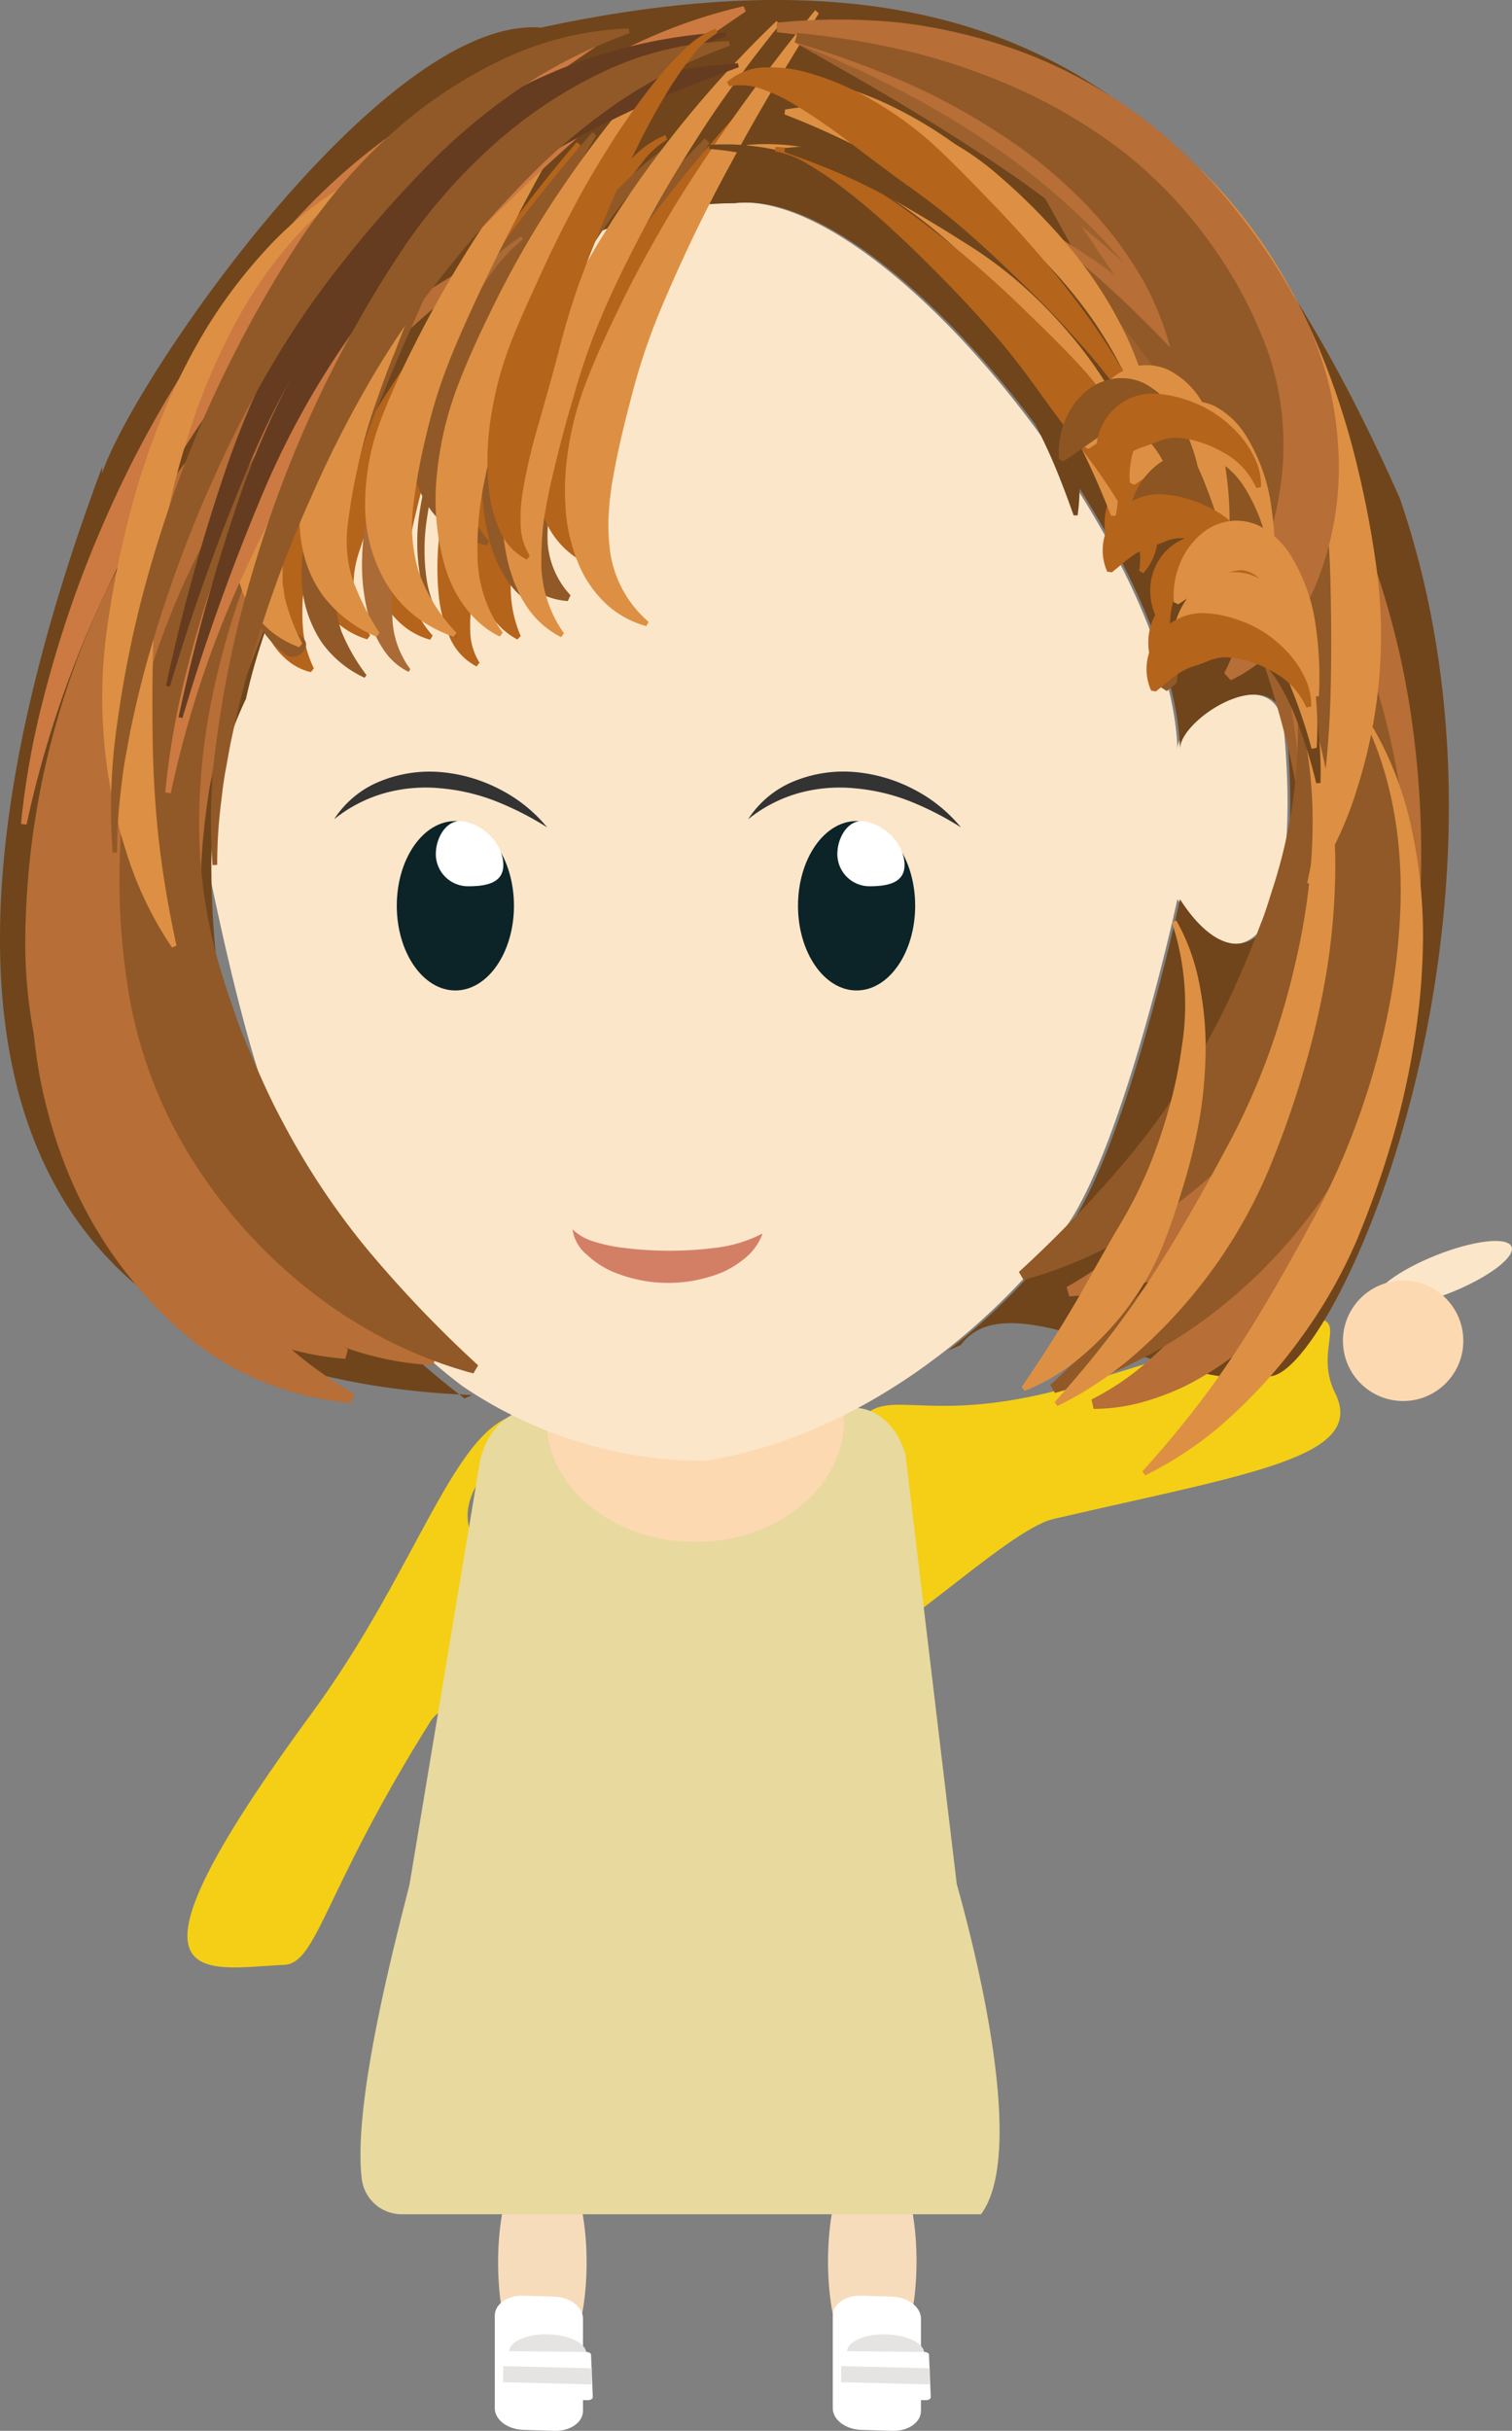 <svg xmlns="http://www.w3.org/2000/svg" viewBox="0 0 187.9 301.9"><rect x="0" y="0" width="187.9" height="301.9" fill="#808080" stroke="none"/><defs><style>.cls-1{fill:#f7dcbc;}.cls-2{fill:#fff;}.cls-3{fill:#f4cf16;}.cls-4{fill:#e5e4e3;}.cls-5{fill:#e8d99e;}.cls-6{fill:#fcd9b1;}.cls-7{fill:#fce6c9;}.cls-8{fill:#70451b;}.cls-9{fill:#b5641c;}.cls-10{fill:#9e612e;}.cls-11{fill:#b76e37;}.cls-12{fill:#915927;}.cls-13{fill:#aa6b37;}.cls-14{fill:#dd9043;}.cls-15{fill:#cc7a42;}.cls-16{fill:#663c20;}.cls-17{fill:#8c5522;}.cls-18{fill:#d37f66;}.cls-19{fill:#333;}.cls-20{fill:#0c2428;}</style></defs><g id="圖層_2" data-name="圖層 2"><g id="圖層_1-2" data-name="圖層 1"><ellipse class="cls-1" cx="67.4" cy="281" rx="5.5" ry="14.54"/><ellipse class="cls-1" cx="108.4" cy="280.83" rx="5.5" ry="14.54"/><path class="cls-2" d="M61.49,299.1V287.58c0-1.42,1.59-2.53,3.56-2.47l3.77.12c2,.06,3.63,1.28,3.63,2.73v11.47c0,1.42-1.6,2.53-3.56,2.47l-3.85-.12C63.08,301.72,61.49,300.52,61.49,299.1Z"/><path class="cls-3" d="M38.71,212.82c13.4-18.23,17.78-36.06,26.1-37.26-2,5.67-8.79,9.46-6.06,15.43l9.08,20.3c-1.4,5.12-11.07-2.7-14.38,2.57-13.31,21.23-14,30-18.17,30.17C25.25,244.46,12.74,248.17,38.71,212.82Z"/><path class="cls-1" d="M88,182.41,77.56,169.34C76.49,168,74.9,165,79.17,166H97.8c.06,0,0,0,.1,0,3.44-.91,2.2,2.12,1,3.49Z"/><ellipse class="cls-4" cx="68.06" cy="292.19" rx="2.28" ry="4.81" transform="translate(-225.73 352.99) rotate(-88.58)"/><path class="cls-2" d="M72.83,292.1,63,292c-.36,0-.64.17-.63.39l.22,5.23c0,.21.31.39.66.39l9.8.08c.35,0,.63-.17.62-.39l-.22-5.23C73.48,292.28,73.19,292.1,72.83,292.1Z"/><path class="cls-3" d="M135.31,171.57c-21.61,6.72-25.57-1-29.41,6.43-2,5-2.51.86,2.24,5.39L104,205.65c5.29.35,20.85-15.58,26.91-17,24.42-5.66,39-7.66,35-15.66C161.41,164,177.19,158.53,135.31,171.57Z"/><path class="cls-5" d="M118.9,234l-6.37-53.32c-1.31-4.67-5.28-7-8.83-5.27-4.54,2.28-10.83,3.69-17.78,3.69a41.07,41.07,0,0,1-17.34-3.48c-3.67-1.75-7.72.79-8.9,5.67L50.9,234c-1.15,4.75-7.2,26.84-5.93,36.7A5,5,0,0,0,49.91,275h72C127.9,267,120.53,239.78,118.9,234Z"/><path class="cls-6" d="M104.66,173.94a12,12,0,0,1,.24,2.41c0,8.37-8.29,15.16-18.5,15.16s-18.5-6.79-18.5-15.16c0-.46,0-.91.07-1.35h36.52Z"/><path class="cls-7" d="M91,25.24c18.7-2.33,54.54,42.85,55.32,67.78,0-3.88,12.46-11.69,13.24-2.34,2.54,27.63-6.23,31.94-13.24,21,0,0-6.68,30.89-14.05,41s-23.87,25.52-44.77,28.76a53.86,53.86,0,0,1-30.1-9.34h0c-19.52-14.81-25.48-35.4-31.44-63.89-3.51-16.75,1.16-25.32,8.18-40.12C39.57,47.84,59.55,25.24,91,25.24"/><path class="cls-8" d="M58.66,173.26C1,170.92-13.79,128.85,12.69,58v.78C16.59,47.06,47.75,1.87,67.22,3.43c61.55-13.24,86.45,13,106.73,58.43,17.92,52.19-8.57,109.84-16.36,109.06-11.68,2.34-31.94-12.46-38.17-3.89l-1.62.72a79.56,79.56,0,0,0,14.84-15.07c7.37-10.07,14-41,14-41,7,10.9,15.79,6.59,13.25-21-.78-9.35-13.25-1.54-13.25,2.34-.77-24.93-36.61-70.11-55.31-67.78-31.43,0-55.31,36.62-60.76,61.55-3.36,7.06-4.49,13.5-4.28,23,.64,29.1,11.92,49.08,31.44,63.89"/><path class="cls-9" d="M157.13,75.08A15.87,15.87,0,0,0,153.28,69a18.67,18.67,0,0,0-2.64-2.33,15.1,15.1,0,0,0-2.86-1.76,6.19,6.19,0,0,0-2.83-.62c-.84,0-1.29.09-1.76.14a3.75,3.75,0,0,0-2,1c-.83.68-1.65,1.65-2.74,2.71l-.59-.1a7.77,7.77,0,0,1-.44-4.54A6.83,6.83,0,0,1,140.52,59a6.56,6.56,0,0,1,2.91-.93,7.28,7.28,0,0,1,2.76.36,14.85,14.85,0,0,1,4.14,2.36,19.83,19.83,0,0,1,3.09,3,23.59,23.59,0,0,1,2.31,3.45,15.19,15.19,0,0,1,2,7.79Z"/><path class="cls-10" d="M56.43,31C50.12,42.31,44,53.66,38.56,65.27c-1.41,2.87-2.65,5.81-4,8.72L32.77,78.4c-.62,1.46-1.19,2.94-1.73,4.43a138.94,138.94,0,0,0-5.8,17.88,72.27,72.27,0,0,0-2.22,18c.07,1.46,0,2.93.16,4.36l.12,2.14c.08.71.19,1.41.26,2.11l.1,1.06.17,1,.33,2.08c.33,1.35.52,2.75.95,4.08a43.66,43.66,0,0,0,2.89,8c.57,1.33,1.31,2.59,2,3.91.36.64.77,1.27,1.15,1.91s.78,1.29,1.2,1.92c3.28,5.13,7.41,10,11.49,15.27l-.72,1a58.88,58.88,0,0,1-17.17-10.67,46.36,46.36,0,0,1-7-7.89,22.6,22.6,0,0,1-1.49-2.26c-.47-.77-.95-1.54-1.39-2.34a52.28,52.28,0,0,1-2.28-5A44.91,44.91,0,0,1,11.16,118,99.77,99.77,0,0,1,16,98c4.31-12.76,10.48-24.43,17.25-35.58A366.22,366.22,0,0,1,55.43,30.37Z"/><path class="cls-11" d="M56.38,31.09c-2,2.76-4,5.43-5.86,8.27-.93,1.41-1.93,2.77-2.8,4.21l-2.66,4.28A172.37,172.37,0,0,0,35.8,65.62a135.28,135.28,0,0,0-6.73,18.64,107.93,107.93,0,0,0-3.76,19.17,74,74,0,0,0,.55,19.07,98.44,98.44,0,0,0,4.38,17.85,53.43,53.43,0,0,0,8.93,15.76,58.45,58.45,0,0,0,15,12.29l-.33,1.15a37.94,37.94,0,0,1-20.35-7.16,46.78,46.78,0,0,1-14.25-17.3A54.32,54.32,0,0,1,14,123.58a101.39,101.39,0,0,1,1.78-21.49A115.82,115.82,0,0,1,21.5,81.75a142.7,142.7,0,0,1,9-18.85A166.87,166.87,0,0,1,42,45.73,177.47,177.47,0,0,1,55.48,30.3Z"/><path class="cls-11" d="M59.75,27.7C56.91,29.93,54,32,51.31,34.41l-2.05,1.75-1,.87-1,.93-3.85,3.72a113.87,113.87,0,0,0-13.32,16.5,93.58,93.58,0,0,0-9.62,18.58,90.3,90.3,0,0,0-5.35,19.95A74,74,0,0,0,15,117a111,111,0,0,0,4.12,19.42A62.54,62.54,0,0,0,27.89,154a49.54,49.54,0,0,0,15.35,13.61l-.33,1.15a36.37,36.37,0,0,1-21.16-8.9A52.85,52.85,0,0,1,7.91,140.71a60.82,60.82,0,0,1-4.77-22.9,101.65,101.65,0,0,1,10-44.27,100.79,100.79,0,0,1,12.07-18.9A115.76,115.76,0,0,1,40.9,38.9,129.28,129.28,0,0,1,59.11,26.68Z"/><path class="cls-11" d="M60.53,33.15c-2.84,2.23-5.79,4.29-8.45,6.71l-2,1.75-1,.87-1,.94-3.85,3.71a113.87,113.87,0,0,0-13.32,16.5,93.66,93.66,0,0,0-9.62,18.59,90.07,90.07,0,0,0-5.35,19.94,74.06,74.06,0,0,0-.14,20.33A109.94,109.94,0,0,0,19.9,141.9a62.28,62.28,0,0,0,8.77,17.56A49.54,49.54,0,0,0,44,173.07l-.33,1.15a36.37,36.37,0,0,1-21.16-8.9A53,53,0,0,1,8.68,146.17a61,61,0,0,1-4.76-22.9A99,99,0,0,1,26,60.09,115.76,115.76,0,0,1,41.68,44.35,129.21,129.21,0,0,1,59.89,32.14Z"/><path class="cls-12" d="M56.35,31.13a166.61,166.61,0,0,0-12.67,16,116.4,116.4,0,0,0-10,17.51,95.38,95.38,0,0,0-6.59,18.72,79.45,79.45,0,0,0-2.35,19.33,63.94,63.94,0,0,0,3,18.83c.46,1.51,1,3,1.49,4.47s1.1,2.94,1.71,4.38c1.22,2.87,2.47,5.75,3.95,8.52a93.51,93.51,0,0,0,10.53,16,150.2,150.2,0,0,0,14,14.68l-.59,1C45,166.88,32.68,157.47,24.51,145a56.74,56.74,0,0,1-8.33-20.62,86.22,86.22,0,0,1-1.06-22,87.88,87.88,0,0,1,4.27-21.19,103,103,0,0,1,9-19.33,117.62,117.62,0,0,1,12.35-17A147.73,147.73,0,0,1,55.51,30.27Z"/><path class="cls-9" d="M58.92,33.56c-1.59,4-3.37,7.91-5.08,11.84L51.2,51.25c-.9,1.93-1.78,3.87-2.62,5.8a58.15,58.15,0,0,0-2.13,5.86l-1.78,5.51a13.1,13.1,0,0,0-.72,5,9.31,9.31,0,0,0,.64,2.64A25.67,25.67,0,0,0,46,78.93l-.37.47a10.16,10.16,0,0,1-3.18-1.61A10,10,0,0,1,40,74.87a12.66,12.66,0,0,1-1.17-7.63c.62-5,3.39-8.61,5.53-12.37,1.11-1.87,2.24-3.7,3.38-5.53L51.21,44c2.42-3.55,4.75-7.14,7.18-10.68Z"/><path class="cls-9" d="M48,46.1a57.37,57.37,0,0,0-5.58,8.8,42,42,0,0,0-2.09,4.66,39.63,39.63,0,0,0-1.56,4.77A23.06,23.06,0,0,0,38,69.17c-.09,1.59-.2,3.12-.33,4.62a25.9,25.9,0,0,0,0,4.49A14,14,0,0,0,39,83l-.36.48a7,7,0,0,1-2.76-1.34,9.58,9.58,0,0,1-2.1-2.34,13.72,13.72,0,0,1-2-5.82,14.77,14.77,0,0,1,.47-5.9,48.11,48.11,0,0,1,2-5.36,43.75,43.75,0,0,1,2.53-5,47.27,47.27,0,0,1,3.14-4.52,44.47,44.47,0,0,1,7.68-7.59Z"/><path class="cls-9" d="M72.14,18c-3,4.94-6,9.85-8.63,14.94-1.37,2.51-2.65,5.06-3.88,7.63s-2.4,5.15-3.46,7.76a63.18,63.18,0,0,0-2.6,8c-.71,2.67-1.4,5.28-2,7.86a27.16,27.16,0,0,0-.8,7.64,11.36,11.36,0,0,0,3,7.1l-.31.52A9.1,9.1,0,0,1,49.34,77a12.19,12.19,0,0,1-2.66-4.22,21.42,21.42,0,0,1-1-9.53,31.63,31.63,0,0,1,2.28-8.87c1.17-2.78,2.52-5.43,3.87-8.06s2.79-5.17,4.32-7.66,3.15-4.92,4.83-7.3c3.39-4.73,6.92-9.33,10.7-13.71Z"/><path class="cls-9" d="M81.47,25.83q-2.22,3-4.24,6.12c-1.34,2.08-2.58,4.2-3.75,6.37s-2.26,4.34-3.25,6.57-1.94,4.46-2.72,6.74a48.57,48.57,0,0,0-1.82,6.94l-1.37,6.84a40.83,40.83,0,0,0-.83,6.74A15.25,15.25,0,0,0,64.71,79l-.42.42a8.85,8.85,0,0,1-3.1-2.75,13.86,13.86,0,0,1-1.88-3.77,22.7,22.7,0,0,1-1-8.14A26.31,26.31,0,0,1,60,57c.91-2.47,2-4.82,3.09-7.15S65.4,45.22,66.7,43,69.44,38.74,71,36.7A86.41,86.41,0,0,1,81,25.43Z"/><path class="cls-9" d="M82.91,17.34a10.89,10.89,0,0,0-3.22,3A37.86,37.86,0,0,0,77.1,24a81.06,81.06,0,0,0-4.35,7.92q-2,4.05-3.76,8.24c-1.18,2.77-2.29,5.57-3.3,8.4s-1.84,5.72-2.58,8.61-1.56,5.72-2.36,8.53a73.36,73.36,0,0,0-2,8.43,19.68,19.68,0,0,0-.31,4.17,7.55,7.55,0,0,0,1.15,4l-.37.47A7.34,7.34,0,0,1,55.82,79a17,17,0,0,1-1.28-4.9,34.84,34.84,0,0,1,.36-9.7,43.54,43.54,0,0,1,2.57-9.11c1.17-2.9,2.49-5.73,3.78-8.56s2.68-5.59,4.15-8.32,3.07-5.38,4.74-8a87.42,87.42,0,0,1,5.46-7.53,39.62,39.62,0,0,1,3.16-3.45,11.79,11.79,0,0,1,3.94-2.65Z"/><path class="cls-12" d="M53,36.4c-1.75,4-3.58,8-5.18,12a121.31,121.31,0,0,0-4.42,12.15c-.32,1-.54,2.06-.78,3.09s-.38,2.06-.54,3.09-.22,2-.36,3a12.4,12.4,0,0,0-.1,1.48,14.8,14.8,0,0,0-.07,1.48,18,18,0,0,0,.88,5.73,24.11,24.11,0,0,0,3.12,5.43l-.25.32a13.45,13.45,0,0,1-5.35-4.43A15.14,15.14,0,0,1,37.55,73a21.15,21.15,0,0,1,0-3.56A22.57,22.57,0,0,1,38.19,66c.31-1.1.6-2.21,1-3.26s.72-2.14,1.17-3.16c.78-2.1,1.71-4.11,2.62-6.12s2-4,3-5.87c2.11-3.86,4.32-7.63,6.64-11.34Z"/><path class="cls-12" d="M42.17,45.51c-3.74,5.75-7.46,11.69-9.85,18.15-1.45,3.91-2.44,8.48-.83,12.5a12.16,12.16,0,0,0,3.9,5.07c1.51,1.17,3.64-.94,2.12-2.13A9.46,9.46,0,0,1,34,74.33a13,13,0,0,1,.17-6.61C36.05,60.25,40.62,53.4,44.76,47c1.05-1.63-1.54-3.13-2.59-1.52Z"/><path class="cls-12" d="M74.09,16.82c-2.49,4.23-5,8.41-7.32,12.7-1.18,2.12-2.31,4.27-3.38,6.43s-2.12,4.32-3,6.5a42.94,42.94,0,0,0-2.14,6.66,64.26,64.26,0,0,0-1.29,6.37,13.33,13.33,0,0,0,.35,5.9,12.66,12.66,0,0,0,1.34,2.92,30.05,30.05,0,0,0,2.14,2.93l-.31.51a12.37,12.37,0,0,1-3.72-1.46,11.71,11.71,0,0,1-3.15-2.83,13.72,13.72,0,0,1-2.64-8.25,19.91,19.91,0,0,1,1.64-8,72.5,72.5,0,0,1,3.47-6.88,103.57,103.57,0,0,1,8.2-12.47c3-3.92,6.08-7.75,9.35-11.43Z"/><path class="cls-12" d="M86,16.45A55.52,55.52,0,0,0,74.73,28.86a62.57,62.57,0,0,0-7.49,14.85,53.49,53.49,0,0,0-2.12,8c-.5,2.69-.92,5.37-1.18,8a36.45,36.45,0,0,0,0,8,13.88,13.88,0,0,0,3,7.34l-.23.32a9.48,9.48,0,0,1-3.42-2.92,15.38,15.38,0,0,1-2.09-4.07,27.09,27.09,0,0,1-1.27-8.9c.06-6,2.06-11.66,4.32-17a64.92,64.92,0,0,1,8.86-14.88A53.92,53.92,0,0,1,85.8,16.12Z"/><path class="cls-12" d="M76.21,25.28a63,63,0,0,0-10.9,11.24,68.62,68.62,0,0,0-8,13.4A53.22,53.22,0,0,0,53,64.81a25.09,25.09,0,0,0,.11,7.69,14.21,14.21,0,0,0,1.26,3.63,10.42,10.42,0,0,0,2.42,3l-.06.08a10.13,10.13,0,0,1-2.76-2.85,14.85,14.85,0,0,1-1.54-3.7,24.77,24.77,0,0,1-.43-8,47,47,0,0,1,4.62-15.12A66.47,66.47,0,0,1,76.15,25.2Z"/><path class="cls-12" d="M88.18,17.7c-2.84,4.68-5.66,9.35-8.24,14.11Q78,35.37,76.23,39c-1.19,2.4-2.3,4.82-3.3,7.26a48.91,48.91,0,0,0-2.35,7.44l-1.77,7.12a22,22,0,0,0-.75,6.62,10.68,10.68,0,0,0,2.84,6.49l-.34.72a9.09,9.09,0,0,1-4.45-1.54,10.68,10.68,0,0,1-3.39-3.79,15.55,15.55,0,0,1-1.61-4.77,22.11,22.11,0,0,1-.23-4.78,23.93,23.93,0,0,1,2.24-8.71c1.23-2.67,2.66-5.16,4.06-7.61s2.9-4.83,4.46-7.14,3.26-4.52,5-6.7A163.57,163.57,0,0,1,87.55,17.21Z"/><path class="cls-13" d="M65,29.7a22.55,22.55,0,0,0-4.8,5.5,50.85,50.85,0,0,0-3.52,6.44c-1,2.22-2,4.49-2.83,6.79s-1.61,4.62-2.27,7a62.67,62.67,0,0,0-1.52,7.12c-.37,2.39-.74,4.75-1,7.1a35.86,35.86,0,0,0-.3,7A11.26,11.26,0,0,0,51,83.12l-.23.32a7.82,7.82,0,0,1-3-2.6A13,13,0,0,1,46,77.18,24.76,24.76,0,0,1,45,69.33c.11-5.24,1.8-10.15,3.49-14.9A78.94,78.94,0,0,1,54.91,40.7a55.17,55.17,0,0,1,4.3-6.23,21.7,21.7,0,0,1,5.57-5.11Z"/><path class="cls-9" d="M92.78,13.74c-3,4.6-5.93,9.17-8.58,13.9A147,147,0,0,0,76.88,42a56.19,56.19,0,0,0-2.56,7.46C73.64,52,73,54.4,72.49,56.79c-1,4.78-1.17,9.4,3,13.32l-.26.54a9.35,9.35,0,0,1-4.15-1.76,10.54,10.54,0,0,1-3.06-3.71,15.34,15.34,0,0,1-1.39-4.58A21,21,0,0,1,66.55,56a26.53,26.53,0,0,1,2.17-8.51c1.16-2.64,2.5-5.13,3.85-7.59s2.81-4.83,4.32-7.15S80,28.19,81.7,26c3.38-4.36,6.87-8.59,10.61-12.61Z"/><path class="cls-14" d="M57.78,21.62c-1.88,4.93-3.91,9.79-5.8,14.7Q50.5,40,49.1,43.64c-1,2.43-1.87,4.87-2.71,7.31a59.5,59.5,0,0,0-2,7.36,69.6,69.6,0,0,0-1.19,7,15.78,15.78,0,0,0,.58,6.54,32.37,32.37,0,0,0,3.39,6.76l-.39.46a16,16,0,0,1-6.74-5.22A15.06,15.06,0,0,1,38,69.72a17.4,17.4,0,0,1-.76-4.54,22.64,22.64,0,0,1,1.48-8.51c1-2.61,2.13-5.07,3.24-7.51,2.23-4.87,4.75-9.52,7.33-14.13s5.23-9.16,8-13.67Z"/><path class="cls-14" d="M46.29,35c-1.69,3.83-3.53,7.58-5.06,11.43-.84,1.9-1.57,3.83-2.31,5.74L37.87,55l-.93,2.88a35.45,35.45,0,0,0-1.16,5.8,13.64,13.64,0,0,0-.16,1.4c-.06.47-.11.93-.19,1.39s-.06.89-.11,1.34a10.26,10.26,0,0,0-.12,1.33l-.08,1.31c0,.43,0,.85,0,1.29l0,.66c0,.21.07.42.1.64.08.42.08.89.2,1.31a25.36,25.36,0,0,0,2.14,5.56l-.38.46a11.65,11.65,0,0,1-5.58-4.18,12.54,12.54,0,0,1-.94-1.59l-.43-.83c-.11-.29-.2-.58-.3-.87-.19-.59-.38-1.19-.53-1.78l-.26-1.81a9.9,9.9,0,0,1-.07-1.8c0-.59,0-1.18.09-1.77A28.27,28.27,0,0,1,30,62.41c.71-2.16,1.6-4.18,2.46-6.17.46-1,.91-2,1.38-2.92l1.48-2.84c1.07-1.85,2.12-3.69,3.27-5.46,2.29-3.55,4.68-7,7.21-10.35Z"/><path class="cls-14" d="M73.06,11c-3.16,5.59-6.35,11.15-9.26,16.84-1.48,2.83-2.91,5.68-4.25,8.55s-2.66,5.75-3.8,8.67A62.25,62.25,0,0,0,53,53.93a72.79,72.79,0,0,0-1.62,8.71A20,20,0,0,0,52,70.92a21.17,21.17,0,0,0,4.72,7.66l-.33.5a16.34,16.34,0,0,1-4.53-2.36,14.92,14.92,0,0,1-3.65-3.93,18.94,18.94,0,0,1-2.83-10.43A29.52,29.52,0,0,1,47.3,52.21a98.5,98.5,0,0,1,4.06-9.1A148.54,148.54,0,0,1,61.22,26.3C64.86,21,68.6,15.72,72.56,10.65Z"/><path class="cls-14" d="M96.94,3q-3.41,4.19-6.52,8.55c-2.09,2.9-4,5.9-5.88,8.94s-3.62,6.13-5.25,9.28-3.19,6.32-4.56,9.57a82.08,82.08,0,0,0-3.45,9.92c-1,3.34-1.87,6.65-2.64,9.95-.41,1.66-.7,3.31-1,5a36.06,36.06,0,0,0-.36,5,15.27,15.27,0,0,0,2.81,9.45l-.37.47a11.3,11.3,0,0,1-4.32-3.88c-.25-.42-.55-.84-.76-1.29L64,72.55c-.2-.46-.33-.93-.49-1.4a12.22,12.22,0,0,1-.41-1.43,31,31,0,0,1-.4-11.53,44.59,44.59,0,0,1,2.93-10.85c1.41-3.45,3-6.76,4.72-10A128.1,128.1,0,0,1,82.06,18.82,135.81,135.81,0,0,1,96.5,2.61Z"/><path class="cls-14" d="M87.38,3q-3.25,4.26-6.3,8.64t-5.71,9c-1.81,3-3.52,6.14-5.1,9.29s-3.07,6.34-4.39,9.58a77.52,77.52,0,0,0-3.25,9.91c-.88,3.34-1.7,6.64-2.35,9.94a40.34,40.34,0,0,0-.93,9.86,16.44,16.44,0,0,0,3.13,9.36l-.37.47C58.67,77.43,56.2,73.75,55.2,70a29.84,29.84,0,0,1-.86-11.48A42.16,42.16,0,0,1,57,47.62c1.34-3.47,2.91-6.79,4.53-10.06s3.39-6.47,5.29-9.56,3.95-6.08,6.08-9A149.83,149.83,0,0,1,86.93,2.62Z"/><path class="cls-14" d="M101.75,1.66C98,7.76,94.26,13.86,90.91,20.15A193.94,193.94,0,0,0,81.74,39.3a79,79,0,0,0-3.26,9.94c-.88,3.33-1.69,6.63-2.26,9.9L76,60.36l-.15,1.22c-.14.82-.14,1.62-.22,2.44a26.12,26.12,0,0,0,.23,4.77,14.17,14.17,0,0,0,4.74,8.44l-.28.53a11.93,11.93,0,0,1-5-2.76,14.32,14.32,0,0,1-3.44-5,21.56,21.56,0,0,1-1.5-5.8,32.49,32.49,0,0,1-.07-5.83,39.68,39.68,0,0,1,2.57-11c1.33-3.47,2.92-6.79,4.52-10.07s3.36-6.46,5.18-9.59,3.8-6.16,5.81-9.15c4.09-6,8.36-11.74,12.92-17.29Z"/><path class="cls-15" d="M2.61,102.32A100.76,100.76,0,0,1,5.4,86.74a144.72,144.72,0,0,1,4.77-15.16A152.19,152.19,0,0,1,16.62,57,146,146,0,0,1,24.71,43.2a158.76,158.76,0,0,1,9.5-13A77.27,77.27,0,0,1,45.76,18.88a80.17,80.17,0,0,1,13.63-8.71,64.8,64.8,0,0,1,15.1-5.5l.27.64c-4.4,3-8.67,5.91-12.75,9.05s-8,6.4-11.72,9.85-7.35,7-10.93,10.63A113.89,113.89,0,0,0,29.28,46.43a143.34,143.34,0,0,0-8.59,12.83A150.65,150.65,0,0,0,13.39,73,130.07,130.07,0,0,0,3.3,102.42Z"/><path class="cls-14" d="M43.24,23.55c-6.91,5.07-12,12.14-15.59,19.73a80,80,0,0,0-4.56,11.77,92.65,92.65,0,0,0-2.9,12.27,86.31,86.31,0,0,0-1.14,12.51q-.18,6.27-.07,12.5c.08,4.16.32,8.33.81,12.5s1.22,8.34,2.14,12.61l-.55.24a44.82,44.82,0,0,1-5.71-11.94A63.06,63.06,0,0,1,13,92.7a62.24,62.24,0,0,1,.13-13.3,121.34,121.34,0,0,1,2.36-13,98.73,98.73,0,0,1,3.84-12.62A82.51,82.51,0,0,1,25,41.87,62.8,62.8,0,0,1,32.8,31.28,42.58,42.58,0,0,1,42.91,23Z"/><path class="cls-10" d="M129.71,21.8a366.32,366.32,0,0,1,22.16,32.06c6.77,11.15,12.94,22.83,17.25,35.58a99.76,99.76,0,0,1,4.86,20,44.78,44.78,0,0,1-2.56,21.35,52.28,52.28,0,0,1-2.28,5c-.44.8-.92,1.57-1.38,2.34a22.69,22.69,0,0,1-1.5,2.26,46.31,46.31,0,0,1-7,7.89A58.93,58.93,0,0,1,142,158.94l-.72-1c4.08-5.26,8.21-10.14,11.49-15.27.43-.63.84-1.26,1.2-1.92s.79-1.27,1.15-1.91c.67-1.32,1.41-2.58,2-3.91a43.44,43.44,0,0,0,2.9-8c.42-1.33.61-2.73.94-4.08l.33-2.07.17-1,.11-1.06c.06-.7.17-1.4.25-2.11l.13-2.14c.15-1.43.09-2.9.15-4.35a72.27,72.27,0,0,0-2.21-18,140.51,140.51,0,0,0-5.8-17.88c-.55-1.49-1.12-3-1.74-4.43l-1.83-4.41c-1.3-2.91-2.55-5.85-4-8.72-5.42-11.61-11.56-23-17.87-34.24Z"/><path class="cls-11" d="M131.22,21.73a177.47,177.47,0,0,1,13.52,15.43,166.87,166.87,0,0,1,11.51,17.17,142.7,142.7,0,0,1,8.95,18.85,115.82,115.82,0,0,1,5.69,20.34A101.45,101.45,0,0,1,172.67,115a54.32,54.32,0,0,1-5.19,21.51,46.78,46.78,0,0,1-14.25,17.3A37.94,37.94,0,0,1,132.88,161l-.33-1.15a58.45,58.45,0,0,0,15-12.29,53.43,53.43,0,0,0,8.93-15.76,98.34,98.34,0,0,0,4.38-17.84,74.08,74.08,0,0,0,.55-19.08,107.82,107.82,0,0,0-3.76-19.16,135.4,135.4,0,0,0-6.73-18.65,172.37,172.37,0,0,0-9.26-17.77L139,35c-.87-1.44-1.87-2.8-2.8-4.21-1.82-2.84-3.89-5.51-5.86-8.27Z"/><path class="cls-11" d="M126.81,18.89c3.24,1.81,6.42,3.76,9.5,5.88a109,109,0,0,1,8.82,7,93.37,93.37,0,0,1,14.93,17.07,95.35,95.35,0,0,1,10.41,20.42,103.22,103.22,0,0,1,5.27,22.46,116.63,116.63,0,0,1,.53,23.27,71,71,0,0,1-5.75,22.77,61.65,61.65,0,0,1-13.39,19.61,40.22,40.22,0,0,1-9.78,7,33.35,33.35,0,0,1-5.61,2.1,23.76,23.76,0,0,1-5.83.77l-.27-1.17c6.62-3.33,11.28-8.5,15-14.18a79.86,79.86,0,0,0,8.67-18.49,157.65,157.65,0,0,0,5.16-20,87.17,87.17,0,0,0,1.67-20.87,93.92,93.92,0,0,0-3.3-20.83A88.38,88.38,0,0,0,154.94,52a90.53,90.53,0,0,0-12.46-17.53,105.61,105.61,0,0,0-16.31-14.52Z"/><path class="cls-11" d="M126.81,26.68c3.24,1.81,6.42,3.76,9.5,5.88a109,109,0,0,1,8.82,7,93.37,93.37,0,0,1,14.93,17.07A95.35,95.35,0,0,1,170.47,77a103.22,103.22,0,0,1,5.27,22.46,116.63,116.63,0,0,1,.53,23.27,71,71,0,0,1-5.75,22.77,61.65,61.65,0,0,1-13.39,19.61,40.22,40.22,0,0,1-9.78,7,33.35,33.35,0,0,1-5.61,2.1,23.76,23.76,0,0,1-5.83.77l-.27-1.17c6.62-3.33,11.28-8.5,15-14.18a79.86,79.86,0,0,0,8.67-18.49,157.65,157.65,0,0,0,5.16-20,87.17,87.17,0,0,0,1.67-20.87,93.92,93.92,0,0,0-3.3-20.83,88.38,88.38,0,0,0-7.93-19.72,90.53,90.53,0,0,0-12.46-17.53A105.61,105.61,0,0,0,126.17,27.7Z"/><path class="cls-12" d="M130.41,18.58a148.81,148.81,0,0,1,14.81,14.59,117.51,117.51,0,0,1,12.35,17,102.9,102.9,0,0,1,9,19.32,88,88,0,0,1,4.27,21.2,86.24,86.24,0,0,1-1.06,22,56.81,56.81,0,0,1-8.33,20.62c-8.17,12.46-20.52,21.88-34.24,25.66l-.59-1a147.91,147.91,0,0,0,14-14.68,92.84,92.84,0,0,0,10.53-16c1.48-2.78,2.73-5.65,3.95-8.53.61-1.44,1.13-2.91,1.71-4.37s1-3,1.49-4.47a64,64,0,0,0,3-18.84,79.51,79.51,0,0,0-2.35-19.33A95.61,95.61,0,0,0,152.27,53a116.79,116.79,0,0,0-10-17.5,166.73,166.73,0,0,0-12.67-16Z"/><path class="cls-12" d="M134.31,32.6a147.75,147.75,0,0,1,14.8,14.6,117.68,117.68,0,0,1,12.36,17,103.53,103.53,0,0,1,9,19.32,89,89,0,0,1,4.27,21.2,86.7,86.7,0,0,1-1.06,22,57,57,0,0,1-8.34,20.62c-8.17,12.47-20.52,21.88-34.24,25.66l-.58-1a149,149,0,0,0,13.94-14.69,92.9,92.9,0,0,0,10.54-16c1.47-2.78,2.72-5.65,3.95-8.52.6-1.45,1.13-2.92,1.71-4.38s1-3,1.48-4.47a64,64,0,0,0,3-18.83,79.38,79.38,0,0,0-2.34-19.33A96.12,96.12,0,0,0,156.17,67a117.67,117.67,0,0,0-10-17.5,171.2,171.2,0,0,0-12.67-16Z"/><path class="cls-14" d="M141.45,15.25a42.83,42.83,0,0,1,10.12,8.24,62.75,62.75,0,0,1,7.78,10.59A82.51,82.51,0,0,1,165,46a97.15,97.15,0,0,1,3.84,12.62,121.34,121.34,0,0,1,2.36,13,62.24,62.24,0,0,1,.13,13.3,63,63,0,0,1-2.67,13A45.12,45.12,0,0,1,163,109.89l-.55-.24c.92-4.27,1.64-8.43,2.13-12.61a125.06,125.06,0,0,0,.81-12.5c.08-4.16.05-8.32-.06-12.5a89.22,89.22,0,0,0-1.14-12.51,94.28,94.28,0,0,0-2.91-12.27,80,80,0,0,0-4.56-11.77c-3.62-7.59-8.67-14.66-15.58-19.73Z"/><path class="cls-14" d="M159.74,81.81A42.73,42.73,0,0,1,164.43,94,63,63,0,0,1,165.94,107a83.85,83.85,0,0,1-1,13.14A99.71,99.71,0,0,1,162,133a120.38,120.38,0,0,1-4.42,12.49,62.51,62.51,0,0,1-6.48,11.6,63.36,63.36,0,0,1-8.8,10,44.43,44.43,0,0,1-10.89,7.53l-.35-.48c2.91-3.24,5.61-6.5,8.11-9.88s4.77-6.88,6.91-10.45,4.17-7.2,6.14-10.88a87.4,87.4,0,0,0,5.23-11.43,95.3,95.3,0,0,0,3.57-12.09A80.8,80.8,0,0,0,162.94,107c.62-8.38-.25-17-3.74-24.86Z"/><path class="cls-14" d="M170.64,90.38a42.75,42.75,0,0,1,4.7,12.17,63,63,0,0,1,1.5,13.06,82.66,82.66,0,0,1-1,13.14A98,98,0,0,1,173,141.61a120.38,120.38,0,0,1-4.42,12.49A62,62,0,0,1,162,165.7a63.29,63.29,0,0,1-8.79,10,44.62,44.62,0,0,1-10.89,7.53l-.36-.48c2.92-3.24,5.62-6.5,8.12-9.88s4.77-6.88,6.9-10.45,4.17-7.2,6.15-10.88a87.34,87.34,0,0,0,5.22-11.43A93.69,93.69,0,0,0,172,128a79.61,79.61,0,0,0,1.88-12.49c.63-8.38-.25-17-3.73-24.86Z"/><path class="cls-14" d="M146.18,114.31a25.77,25.77,0,0,1,2.84,7.75,40.46,40.46,0,0,1,.81,8.29,56.48,56.48,0,0,1-.71,8.31,69.2,69.2,0,0,1-1.92,8.14c-.8,2.67-1.67,5.34-2.72,7.95a33.3,33.3,0,0,1-4.13,7.36,37.36,37.36,0,0,1-5.78,6.21,25.24,25.24,0,0,1-7.24,4.42l-.37-.47c3.14-4.61,5.87-8.91,8.36-13.44,1.25-2.24,2.52-4.46,3.83-6.69a55.16,55.16,0,0,0,3.53-6.94,64.43,64.43,0,0,0,2.54-7.39,52.69,52.69,0,0,0,1.62-7.66,32.6,32.6,0,0,0-1.2-15.58Z"/><path class="cls-10" d="M99.18,4.14a227,227,0,0,1,24.93,9.3,112.67,112.67,0,0,1,23.55,13.67c1.85,1.44,3.66,3,5.46,4.59.89.82,1.75,1.71,2.63,2.57s1.68,1.84,2.47,2.84a30.43,30.43,0,0,1,4,6.66,26.61,26.61,0,0,1,2,7.73,30,30,0,0,1-2.43,15c-.46,1.14-1,2.19-1.6,3.25s-1.21,2.06-1.9,3a34.45,34.45,0,0,1-2.15,2.79,30.94,30.94,0,0,1-2.43,2.57l-1.08-.5c.24-4.69.85-9,.91-13.08a36.65,36.65,0,0,0-1.16-11.07,47.38,47.38,0,0,0-4-9.73,39.42,39.42,0,0,0-7.06-9.45,86,86,0,0,0-9.54-8.18c-3.37-2.61-6.9-5.09-10.55-7.43C114,13.93,106.38,9.57,98.71,5.25Z"/><path class="cls-11" d="M99.11,4.12a112.74,112.74,0,0,1,13.66,3.32A107.32,107.32,0,0,1,126,12.64,91.7,91.7,0,0,1,138.47,20a73.16,73.16,0,0,1,11.05,9.76A63.82,63.82,0,0,1,158.6,42a32.38,32.38,0,0,1,4.11,15.35,30.65,30.65,0,0,1-4,15.56,26,26,0,0,1-11.06,10.44l-.86-.85a52.18,52.18,0,0,0,4-12.62,36.16,36.16,0,0,0-.06-11.66,14,14,0,0,0-.27-1.41c-.1-.47-.16-.95-.26-1.41-.27-.94-.41-1.88-.7-2.82s-.47-1.88-.8-2.82c-.15-.47-.28-1-.41-1.43l-.52-1.42a41.24,41.24,0,0,0-5.68-11.1,63.59,63.59,0,0,0-8.67-9.66A85.28,85.28,0,0,0,123,17.84a111.43,111.43,0,0,0-11.68-6.92l-3.07-1.53c-1-.51-2.08-.94-3.13-1.42-2.07-1-4.23-1.8-6.37-2.7Z"/><path class="cls-11" d="M96.52,2.82a76.31,76.31,0,0,1,15.41,0,66.63,66.63,0,0,1,15.26,3.7,60.16,60.16,0,0,1,14.07,7.62A64.6,64.6,0,0,1,153,25.36a74.27,74.27,0,0,1,9,13.77,42.34,42.34,0,0,1,4.28,16.09,38.65,38.65,0,0,1-2.48,16.72,27.31,27.31,0,0,1-4.29,7.39c-.49.53-1,1.06-1.44,1.57a16.37,16.37,0,0,1-1.61,1.39,17.15,17.15,0,0,1-3.51,2.19l-.81-.88a31.7,31.7,0,0,0,2.52-6.84,34.36,34.36,0,0,0,.89-6.77,53.69,53.69,0,0,0-1.18-13.32c-.91-4.38-2-8.71-3.38-13.07A50.28,50.28,0,0,0,145.21,31a56.39,56.39,0,0,0-9-10.71A53.65,53.65,0,0,0,124.69,12a65.1,65.1,0,0,0-13.47-5.46l-3.59-.88c-1.2-.32-2.43-.44-3.65-.68l-1.84-.32c-.62-.11-1.24-.15-1.86-.22L96.54,4Z"/><path class="cls-12" d="M99.06,4.1a102,102,0,0,1,14.09,2.33,80.12,80.12,0,0,1,13.71,4.76,66.81,66.81,0,0,1,12.72,7.65,55.66,55.66,0,0,1,10.57,11,54.37,54.37,0,0,1,7.42,13.85,35.53,35.53,0,0,1,1.68,15.77,41.54,41.54,0,0,1-4.67,14.82A36.63,36.63,0,0,1,145,85.83l-1-.64c1-4.85,2-9.31,2.62-13.69a73.33,73.33,0,0,0,.71-12.68,97.25,97.25,0,0,0-1.17-12.08,35.71,35.71,0,0,0-4-11.72,46.59,46.59,0,0,0-7.78-10.2A59.75,59.75,0,0,0,124,16.45,79.63,79.63,0,0,0,112,10,123.72,123.72,0,0,0,98.84,5.28Z"/><path class="cls-14" d="M92.81,9.38c5.91-.52,11.91,1,17.36,3.5a53.19,53.19,0,0,1,7.8,4.51,61.67,61.67,0,0,1,7,5.76,78.22,78.22,0,0,1,6.24,6.62A34.88,34.88,0,0,1,136,37.56a36.43,36.43,0,0,1,2.66,8.79,25.7,25.7,0,0,1,0,9.13l-.59.05a101.51,101.51,0,0,0-7.41-15.23c-1.41-2.37-2.84-4.71-4.3-7.06a48.9,48.9,0,0,0-4.88-6.78,56.27,56.27,0,0,0-5.94-5.92,49.63,49.63,0,0,0-6.77-5A35.16,35.16,0,0,0,92.82,10Z"/><path class="cls-8" d="M157.39,74.49a64.91,64.91,0,0,0-2.47-7.94,28.12,28.12,0,0,0-1.71-3.63,15.06,15.06,0,0,0-2.13-3.09,4.28,4.28,0,0,0-2.48-1.48,4.37,4.37,0,0,0-2,.27,11.6,11.6,0,0,0-2.85,1.74c-1,.78-2.09,1.72-3.35,2.64l-.45-.22a11,11,0,0,1,1-4.54,9.38,9.38,0,0,1,3.22-4,6.85,6.85,0,0,1,2.9-1.09,6.32,6.32,0,0,1,3.21.52,9.74,9.74,0,0,1,4,3.7,22.11,22.11,0,0,1,3.07,8.48,44.17,44.17,0,0,1,.57,8.56Z"/><path class="cls-8" d="M158.12,82.47a63.76,63.76,0,0,0-2.48-7.94,28.08,28.08,0,0,0-1.7-3.63,14.72,14.72,0,0,0-2.13-3.08,3.68,3.68,0,0,0-4.45-1.22,12,12,0,0,0-2.86,1.74c-1,.78-2.08,1.72-3.34,2.64l-.45-.22a10.84,10.84,0,0,1,1-4.54,9.38,9.38,0,0,1,3.22-4,6.71,6.71,0,0,1,2.9-1.08,6.21,6.21,0,0,1,3.21.51,9.81,9.81,0,0,1,4,3.7,22.34,22.34,0,0,1,3.07,8.48,44.17,44.17,0,0,1,.57,8.56Z"/><path class="cls-15" d="M20.53,98.42a99.79,99.79,0,0,1,2.79-15.58,145.24,145.24,0,0,1,4.76-15.15,153.85,153.85,0,0,1,6.46-14.58A149.43,149.43,0,0,1,42.62,39.3a157,157,0,0,1,9.51-13A76.8,76.8,0,0,1,63.67,15,81.28,81.28,0,0,1,77.31,6.27,65.55,65.55,0,0,1,92.41.77l.27.65c-4.4,3-8.68,5.91-12.75,9.05s-8,6.39-11.72,9.84-7.36,7-10.93,10.63A112.51,112.51,0,0,0,47.2,42.53a142.79,142.79,0,0,0-8.59,12.84,149.34,149.34,0,0,0-7.3,13.69A128.85,128.85,0,0,0,21.22,98.52Z"/><path class="cls-16" d="M20.63,85.16a237.23,237.23,0,0,1,7.64-27.47A108.3,108.3,0,0,1,41.26,32a80.82,80.82,0,0,1,9.42-11.18A55.48,55.48,0,0,1,62.44,12c1.08-.58,2.18-1.12,3.27-1.68s2.22-1,3.34-1.51a65.32,65.32,0,0,1,6.89-2.4A63.34,63.34,0,0,1,90.16,4l.1.49c-4.49,1.66-8.87,3.34-13.1,5.27-2.12,1-4.19,2-6.22,3.09-1,.58-2,1.09-3,1.68S66,15.69,65,16.31a100.53,100.53,0,0,0-11,8.16,68.47,68.47,0,0,0-9.55,9.92A104.44,104.44,0,0,0,30.6,58.6a264.07,264.07,0,0,0-9.49,26.69Z"/><path class="cls-16" d="M22.19,89.06a237.39,237.39,0,0,1,7.64-27.48,107.93,107.93,0,0,1,13-25.69,82,82,0,0,1,9.42-11.18A55.52,55.52,0,0,1,64,15.92c1.08-.58,2.18-1.13,3.27-1.69s2.22-1,3.34-1.5a66,66,0,0,1,6.88-2.41A64.69,64.69,0,0,1,91.71,7.86l.1.49C87.33,10,83,11.69,78.71,13.62c-2.11,1-4.19,2-6.21,3.09-1,.58-2,1.09-3,1.68s-2,1.2-2.92,1.82a100.44,100.44,0,0,0-11,8.15A69,69,0,0,0,46,38.28,105.59,105.59,0,0,0,32.15,62.49a266.67,266.67,0,0,0-9.48,26.7Z"/><path class="cls-12" d="M14,105.89a72.66,72.66,0,0,1,.58-16.14,136.76,136.76,0,0,1,3.15-15.88,162.15,162.15,0,0,1,4.93-15.45,147.19,147.19,0,0,1,6.64-14.87,142.67,142.67,0,0,1,8.26-14.16,69.93,69.93,0,0,1,10.8-12.53A57,57,0,0,1,62.12,7.54a39.65,39.65,0,0,1,16-4l.11.59a61.71,61.71,0,0,0-14,7.09,75.64,75.64,0,0,0-11.73,10A146.11,146.11,0,0,0,42.31,32.9a110,110,0,0,0-8.85,13A143.3,143.3,0,0,0,26.3,59.94a154.86,154.86,0,0,0-5.74,14.79,132.6,132.6,0,0,0-4.21,15.33c-.28,1.3-.49,2.61-.74,3.91s-.41,2.62-.56,3.94a64,64,0,0,0-.5,8Z"/><path class="cls-12" d="M26.42,107.45A72.66,72.66,0,0,1,27,91.31a136.35,136.35,0,0,1,3.15-15.88A159.41,159.41,0,0,1,35.08,60a146.13,146.13,0,0,1,6.63-14.87A140.83,140.83,0,0,1,50,31a68.79,68.79,0,0,1,10.8-12.53A57.17,57.17,0,0,1,74.58,9.1a39.91,39.91,0,0,1,16-4l.11.59a62.16,62.16,0,0,0-14,7.1,76.61,76.61,0,0,0-11.73,10A148,148,0,0,0,54.77,34.46a107.89,107.89,0,0,0-8.84,12.95A140.06,140.06,0,0,0,38.77,61.5,155.79,155.79,0,0,0,33,76.28a133.27,133.27,0,0,0-4.2,15.34c-.29,1.29-.49,2.6-.74,3.91s-.41,2.62-.56,3.94a61.9,61.9,0,0,0-.51,7.94Z"/><path class="cls-9" d="M89.14,4.1a11,11,0,0,0-3.22,3,41.68,41.68,0,0,0-2.59,3.67A87,87,0,0,0,79,18.65c-1.35,2.7-2.59,5.45-3.75,8.23s-2.29,5.58-3.31,8.41-1.84,5.72-2.58,8.6S67.78,49.61,67,52.43a71.69,71.69,0,0,0-2,8.42,19.81,19.81,0,0,0-.3,4.18,7.57,7.57,0,0,0,1.14,4l-.37.47a7.2,7.2,0,0,1-3.42-3.76,16.84,16.84,0,0,1-1.29-4.9,34.87,34.87,0,0,1,.36-9.7A43.45,43.45,0,0,1,63.7,42c1.17-2.91,2.49-5.74,3.78-8.56s2.69-5.59,4.15-8.32,3.07-5.38,4.74-8a87.27,87.27,0,0,1,5.46-7.52A39.62,39.62,0,0,1,85,6.19a11.5,11.5,0,0,1,3.94-2.65Z"/><path class="cls-9" d="M157.36,68.66a15.88,15.88,0,0,0-3.84-6.12,20.1,20.1,0,0,0-2.65-2.33A15.1,15.1,0,0,0,148,58.45a6.3,6.3,0,0,0-2.83-.62c-.84,0-1.29.09-1.76.14a3.76,3.76,0,0,0-2,1c-.83.68-1.66,1.64-2.75,2.71l-.59-.11a7.73,7.73,0,0,1-.44-4.53,6.83,6.83,0,0,1,3.12-4.44,6.57,6.57,0,0,1,2.91-.94,7.25,7.25,0,0,1,2.76.37,14.84,14.84,0,0,1,4.14,2.35,19.45,19.45,0,0,1,3.09,3A22.33,22.33,0,0,1,156,60.81a15.08,15.08,0,0,1,2,7.78Z"/><path class="cls-14" d="M92.81,18c5.91-.52,11.91,1,17.36,3.5A53.19,53.19,0,0,1,118,26a61.67,61.67,0,0,1,7,5.76,78.22,78.22,0,0,1,6.24,6.62A34.88,34.88,0,0,1,136,46.13a36.43,36.43,0,0,1,2.66,8.79,25.7,25.7,0,0,1,0,9.13l-.59,0a101.51,101.51,0,0,0-7.41-15.23c-1.41-2.37-2.84-4.71-4.3-7.06A48.9,48.9,0,0,0,121.46,35a56.27,56.27,0,0,0-5.94-5.92,49.63,49.63,0,0,0-6.77-5,35.16,35.16,0,0,0-15.93-5.54Z"/><path class="cls-8" d="M88.14,18c5.89-.44,11.84,1.16,17.23,3.67a51.6,51.6,0,0,1,7.72,4.55A62,62,0,0,1,120,32a77,77,0,0,1,6.12,6.64,36.33,36.33,0,0,1,4.77,7.73A37.59,37.59,0,0,1,133.62,55a26.81,26.81,0,0,1,.3,9l-.5,0c-1-2.81-2-5.46-3.16-8s-2.46-5-3.85-7.43-2.84-4.77-4.34-7.12a51.46,51.46,0,0,0-5-6.76,58.12,58.12,0,0,0-6-5.92,50.67,50.67,0,0,0-6.85-5A35.3,35.3,0,0,0,88.14,18.5Z"/><path class="cls-9" d="M96.34,18.25A11.57,11.57,0,0,1,101,19.3a39.75,39.75,0,0,1,4.19,2.07,87.36,87.36,0,0,1,7.81,5q3.77,2.74,7.31,5.74t6.88,6.25c2.23,2.17,4.47,4.33,6.62,6.62a43.55,43.55,0,0,1,5.69,7.55,34.86,34.86,0,0,1,3.84,8.92,16.8,16.8,0,0,1,.57,5,7.23,7.23,0,0,1-1.83,4.74l-.52-.3a7.6,7.6,0,0,0-.37-4.14A20.65,20.65,0,0,0,139.37,63a72.38,72.38,0,0,0-4.9-7.14c-1.75-2.34-3.54-4.69-5.27-7.11s-3.55-4.82-5.52-7.09-4-4.48-6.12-6.64-4.25-4.29-6.48-6.32a84.76,84.76,0,0,0-6.92-5.81,40,40,0,0,0-3.75-2.49,11,11,0,0,0-4.07-1.59Z"/><path class="cls-14" d="M143.06,59.44a35.17,35.17,0,0,0-5.55-15.93,49.56,49.56,0,0,0-5-6.77,57.34,57.34,0,0,0-5.93-5.94,50.35,50.35,0,0,0-6.77-4.89c-2.36-1.45-4.7-2.88-7.06-4.29A101.63,101.63,0,0,0,97.5,14.21l.06-.6a25.7,25.7,0,0,1,9.13,0,36.7,36.7,0,0,1,8.79,2.66,33.89,33.89,0,0,1,7.78,4.81,76.86,76.86,0,0,1,6.63,6.24,60.79,60.79,0,0,1,5.76,7,52.67,52.67,0,0,1,4.51,7.8c2.46,5.45,4,11.45,3.5,17.36Z"/><path class="cls-8" d="M143.11,64.11a35.26,35.26,0,0,0-5.37-16,50.74,50.74,0,0,0-5-6.85,57,57,0,0,0-5.91-6,51.9,51.9,0,0,0-6.76-5c-2.36-1.5-4.72-2.94-7.12-4.34s-4.87-2.69-7.44-3.86-5.21-2.18-8-3.16l0-.49a26.87,26.87,0,0,1,9,.29,38.43,38.43,0,0,1,8.67,2.77A36.88,36.88,0,0,1,123,26.16a74.28,74.28,0,0,1,6.64,6.13,61.19,61.19,0,0,1,5.78,6.88,53.81,53.81,0,0,1,4.55,7.71c2.51,5.39,4.1,11.35,3.67,17.24Z"/><path class="cls-9" d="M142.75,55.91a10.66,10.66,0,0,0-1.59-4.06,38.59,38.59,0,0,0-2.48-3.75,83.41,83.41,0,0,0-5.81-6.92c-2-2.24-4.15-4.39-6.33-6.48s-4.37-4.15-6.64-6.12-4.66-3.79-7.09-5.52-4.76-3.52-7.1-5.28a75.29,75.29,0,0,0-7.14-4.89,19.81,19.81,0,0,0-3.79-1.79,7.5,7.5,0,0,0-4.14-.38l-.3-.52a7.31,7.31,0,0,1,4.75-1.83,17.16,17.16,0,0,1,5,.57A35.32,35.32,0,0,1,109,12.79a43.7,43.7,0,0,1,7.56,5.68c2.29,2.15,4.45,4.4,6.61,6.63s4.25,4.52,6.26,6.88,3.91,4.8,5.73,7.3a86.74,86.74,0,0,1,5,7.82,39.82,39.82,0,0,1,2.08,4.19,11.69,11.69,0,0,1,1,4.63Z"/><path class="cls-14" d="M157.82,71.72a68.61,68.61,0,0,0-2.67-7.87,27.59,27.59,0,0,0-1.77-3.57,14.14,14.14,0,0,0-2.14-3A3.64,3.64,0,0,0,148.9,56a5.92,5.92,0,0,0-.69.06,8,8,0,0,0-.86.19,11.3,11.3,0,0,0-2.82,1.51c-1.08.71-2.19,1.59-3.58,2.45l-.54-.26a10.37,10.37,0,0,1,.73-4.74,9.33,9.33,0,0,1,3.26-4.19,7.11,7.11,0,0,1,3.08-1.17,6.76,6.76,0,0,1,3.44.57A10.24,10.24,0,0,1,155,54.38,22.32,22.32,0,0,1,158,63a43.09,43.09,0,0,1,.37,8.62Z"/><path class="cls-17" d="M157.58,78.15a65.11,65.11,0,0,0-2.67-7.88,27.53,27.53,0,0,0-1.76-3.57,14.07,14.07,0,0,0-2.15-3,3.57,3.57,0,0,0-2.33-1.26,4.32,4.32,0,0,0-.69.06c-.21,0-.49.07-.86.18a11.13,11.13,0,0,0-2.82,1.51c-1.08.72-2.19,1.6-3.59,2.45l-.53-.26a10.18,10.18,0,0,1,.73-4.73,9.23,9.23,0,0,1,3.26-4.2,7.22,7.22,0,0,1,3.08-1.16,6.65,6.65,0,0,1,3.44.56,10.32,10.32,0,0,1,4.12,3.93,22.09,22.09,0,0,1,3,8.65,43.13,43.13,0,0,1,.38,8.62Z"/><path class="cls-14" d="M152.13,67.24a67.52,67.52,0,0,0-2.67-7.88,28.06,28.06,0,0,0-1.76-3.56,14.61,14.61,0,0,0-2.15-3,3.57,3.57,0,0,0-2.33-1.26,5.72,5.72,0,0,0-.69.06c-.21.05-.49.07-.87.18a11.7,11.7,0,0,0-2.81,1.52c-1.09.71-2.2,1.59-3.59,2.45l-.54-.27a10.35,10.35,0,0,1,.74-4.73,9.26,9.26,0,0,1,3.26-4.19,7,7,0,0,1,3.08-1.17,6.55,6.55,0,0,1,3.44.57,10.24,10.24,0,0,1,4.12,3.92,22.13,22.13,0,0,1,3,8.66,43.85,43.85,0,0,1,.38,8.62Z"/><path class="cls-17" d="M149,68.8a67.49,67.49,0,0,0-2.66-7.88,28.92,28.92,0,0,0-1.77-3.57,14.4,14.4,0,0,0-2.14-3,3.61,3.61,0,0,0-2.34-1.26,4.32,4.32,0,0,0-.69.06c-.21,0-.49.07-.86.18a11.64,11.64,0,0,0-2.82,1.51c-1.08.72-2.19,1.6-3.58,2.46l-.54-.27a10.2,10.2,0,0,1,.73-4.73,9.16,9.16,0,0,1,3.26-4.19A7.11,7.11,0,0,1,138.68,47a6.55,6.55,0,0,1,3.44.57,10.24,10.24,0,0,1,4.12,3.92,22.32,22.32,0,0,1,3,8.66,43,43,0,0,1,.37,8.61Z"/><path class="cls-9" d="M156.9,73.06a9.31,9.31,0,0,0-4.18-4.44,12,12,0,0,0-2.73-1.2,10.6,10.6,0,0,0-2.77-.57,5.38,5.38,0,0,0-2.46.41,17.24,17.24,0,0,1-1.81.67,7.57,7.57,0,0,0-2.06,1c-.8.52-1.62,1.27-2.71,2.15L137.6,71a6.56,6.56,0,0,1-.4-4.13A7.19,7.19,0,0,1,139.6,63,6.87,6.87,0,0,1,144,61.37a14,14,0,0,1,4.21.79,15.54,15.54,0,0,1,3.53,1.69,16.62,16.62,0,0,1,2.87,2.47,12.82,12.82,0,0,1,2.07,3.1,7.68,7.68,0,0,1,.77,3.56Z"/><path class="cls-9" d="M156.12,60.6a9.33,9.33,0,0,0-4.18-4.45,13,13,0,0,0-2.73-1.2,11,11,0,0,0-2.77-.57,5.45,5.45,0,0,0-2.45.42c-.7.28-1.22.48-1.82.67a7.5,7.5,0,0,0-2.06,1c-.8.53-1.62,1.27-2.71,2.16l-.58-.13a6.53,6.53,0,0,1-.4-4.12,7.12,7.12,0,0,1,2.4-3.91,6.82,6.82,0,0,1,4.44-1.59,14.25,14.25,0,0,1,4.21.79,15.56,15.56,0,0,1,3.53,1.7,16.14,16.14,0,0,1,2.87,2.46,12.53,12.53,0,0,1,2.07,3.1,7.75,7.75,0,0,1,.77,3.57Z"/><path class="cls-9" d="M162.58,89.89a15.81,15.81,0,0,0-3.84-6.12,19.4,19.4,0,0,0-2.65-2.33,15.1,15.1,0,0,0-2.86-1.76,6.16,6.16,0,0,0-2.83-.62c-.84,0-1.29.09-1.76.14a3.69,3.69,0,0,0-2,1c-.83.67-1.65,1.64-2.74,2.7l-.59-.1a7.66,7.66,0,0,1-.45-4.53A6.81,6.81,0,0,1,146,73.83a6.45,6.45,0,0,1,2.91-.94,7.25,7.25,0,0,1,2.76.36,15.11,15.11,0,0,1,4.14,2.36,19.9,19.9,0,0,1,3.1,3,22.75,22.75,0,0,1,2.3,3.45,15.12,15.12,0,0,1,2,7.79Z"/><path class="cls-8" d="M162.85,89.29a65.48,65.48,0,0,0-2.48-7.94,28.08,28.08,0,0,0-1.7-3.63,14.38,14.38,0,0,0-2.14-3.08,4.27,4.27,0,0,0-2.48-1.49,4.37,4.37,0,0,0-2,.27,11.92,11.92,0,0,0-2.85,1.74c-1,.78-2.08,1.72-3.35,2.64l-.45-.22a11,11,0,0,1,1-4.54,9.38,9.38,0,0,1,3.22-4,6.61,6.61,0,0,1,2.9-1.08,6.25,6.25,0,0,1,3.21.51,9.87,9.87,0,0,1,4,3.7,22.51,22.51,0,0,1,3.07,8.48,45,45,0,0,1,.56,8.56Z"/><path class="cls-8" d="M163.57,97.27a63.73,63.73,0,0,0-2.47-7.94,28.12,28.12,0,0,0-1.71-3.63,14.6,14.6,0,0,0-2.13-3.08,4.3,4.3,0,0,0-2.48-1.49,4.37,4.37,0,0,0-2,.27A12.26,12.26,0,0,0,150,83.14c-1,.78-2.09,1.72-3.35,2.64l-.45-.22a11.16,11.16,0,0,1,1-4.54,9.33,9.33,0,0,1,3.23-4A6.75,6.75,0,0,1,153.25,76a6.21,6.21,0,0,1,3.21.51,9.81,9.81,0,0,1,4,3.7,22.17,22.17,0,0,1,3.07,8.48,44.17,44.17,0,0,1,.57,8.56Z"/><path class="cls-9" d="M162.82,83.46A16,16,0,0,0,159,77.34,19.32,19.32,0,0,0,156.32,75a15.42,15.42,0,0,0-2.85-1.77,6.21,6.21,0,0,0-2.84-.61c-.84,0-1.29.08-1.75.13a3.75,3.75,0,0,0-2,1c-.83.68-1.65,1.64-2.74,2.71l-.59-.11a7.65,7.65,0,0,1-.45-4.53,6.87,6.87,0,0,1,3.12-4.44,6.47,6.47,0,0,1,2.91-.93,7.11,7.11,0,0,1,2.77.36A14.92,14.92,0,0,1,156,69.18a20,20,0,0,1,3.1,3,22.27,22.27,0,0,1,2.3,3.45,15.09,15.09,0,0,1,2,7.79Z"/><path class="cls-14" d="M163.27,86.52a66.73,66.73,0,0,0-2.67-7.87,26.36,26.36,0,0,0-1.77-3.57,14.4,14.4,0,0,0-2.14-3,3.53,3.53,0,0,0-2.34-1.26,3.3,3.3,0,0,0-.68.06,7.14,7.14,0,0,0-.87.18A11.48,11.48,0,0,0,150,72.6c-1.08.71-2.19,1.59-3.58,2.45l-.54-.26a10.5,10.5,0,0,1,.73-4.74,9.4,9.4,0,0,1,3.26-4.19,7.09,7.09,0,0,1,3.09-1.16,6.68,6.68,0,0,1,3.44.56,10.24,10.24,0,0,1,4.12,3.92,22.19,22.19,0,0,1,3,8.66,43.85,43.85,0,0,1,.38,8.62Z"/><path class="cls-14" d="M163,93a66.89,66.89,0,0,0-2.67-7.88,27.58,27.58,0,0,0-1.77-3.57,14.4,14.4,0,0,0-2.14-3,3.61,3.61,0,0,0-2.34-1.26,4.32,4.32,0,0,0-.69.06c-.21,0-.48.07-.86.18A11.48,11.48,0,0,0,149.75,79c-1.08.72-2.19,1.6-3.58,2.46l-.54-.27a10.44,10.44,0,0,1,.73-4.73,9.23,9.23,0,0,1,3.26-4.19,7.11,7.11,0,0,1,3.08-1.17,6.55,6.55,0,0,1,3.44.57,10.17,10.17,0,0,1,4.12,3.92,22.15,22.15,0,0,1,3,8.66,43,43,0,0,1,.37,8.61Z"/><path class="cls-9" d="M162.35,87.87a9.27,9.27,0,0,0-4.17-4.45,12.54,12.54,0,0,0-2.74-1.2,10.61,10.61,0,0,0-2.76-.57,5.34,5.34,0,0,0-2.46.41,17.36,17.36,0,0,1-1.82.67,7.57,7.57,0,0,0-2.06,1c-.8.52-1.61,1.27-2.7,2.15l-.59-.12a6.56,6.56,0,0,1-.4-4.13,7.25,7.25,0,0,1,2.4-3.91,6.89,6.89,0,0,1,4.44-1.58,14.25,14.25,0,0,1,4.21.79,15.34,15.34,0,0,1,3.53,1.69,15.9,15.9,0,0,1,2.87,2.47,12.53,12.53,0,0,1,2.07,3.1,7.82,7.82,0,0,1,.78,3.56Z"/><path class="cls-18" d="M71.15,152.68a6.5,6.5,0,0,0,2.71,1.53,19.19,19.19,0,0,0,2.91.67,45.47,45.47,0,0,0,12,.11,17.1,17.1,0,0,0,6-1.8,7,7,0,0,1-2,2.91,12.12,12.12,0,0,1-3,1.91,17.8,17.8,0,0,1-13.79-.14,11,11,0,0,1-3-2A5,5,0,0,1,71.15,152.68Z"/><path class="cls-19" d="M119.42,102.76A38.12,38.12,0,0,0,113,99.48a24.59,24.59,0,0,0-6.82-1.58,19.09,19.09,0,0,0-6.89.59,17.66,17.66,0,0,0-6.32,3.26A12.3,12.3,0,0,1,98.74,97a16.31,16.31,0,0,1,7.57-1.11,19.49,19.49,0,0,1,7.3,2.17A18.55,18.55,0,0,1,119.42,102.76Z"/><path class="cls-19" d="M68,102.76a38,38,0,0,0-6.45-3.28,24.67,24.67,0,0,0-6.82-1.58,19.07,19.07,0,0,0-6.89.59,17.58,17.58,0,0,0-6.32,3.26A12.22,12.22,0,0,1,47.32,97,16.35,16.35,0,0,1,54.9,95.9a19.49,19.49,0,0,1,7.29,2.17A18.44,18.44,0,0,1,68,102.76Z"/><ellipse class="cls-20" cx="56.59" cy="112.49" rx="7.28" ry="10.52"/><path class="cls-2" d="M62.55,107.43c0,2.23-2.11,2.64-4.34,2.64a4,4,0,0,1-4.05-4c0-2.23,1.56-4.64,3.72-4C60.66,102.76,62.55,105.2,62.55,107.43Z"/><ellipse class="cls-20" cx="106.45" cy="112.49" rx="7.28" ry="10.52"/><path class="cls-2" d="M112.41,107.43c0,2.23-2.11,2.64-4.35,2.64a4,4,0,0,1-4-4c0-2.23,1.56-4.64,3.71-4C110.52,102.76,112.41,105.2,112.41,107.43Z"/><rect class="cls-4" x="62.53" y="294" width="10.99" height="2" transform="translate(7.33 -1.6) rotate(1.42)"/><path class="cls-2" d="M103.49,299.1V287.58c0-1.42,1.59-2.53,3.56-2.47l3.77.12c2,.06,3.63,1.28,3.63,2.73v11.47c0,1.42-1.6,2.53-3.56,2.47l-3.85-.12C105.08,301.72,103.49,300.52,103.49,299.1Z"/><ellipse class="cls-4" cx="110.06" cy="292.19" rx="2.28" ry="4.81" transform="translate(-184.77 394.98) rotate(-88.58)"/><path class="cls-2" d="M114.83,292.1,105,292c-.36,0-.64.17-.63.39l.22,5.23c0,.21.31.39.66.39l9.8.08c.35,0,.63-.17.62-.39l-.22-5.23C115.48,292.28,115.19,292.1,114.83,292.1Z"/><rect class="cls-4" x="104.53" y="294" width="10.99" height="2" transform="translate(7.35 -2.64) rotate(1.42)"/><ellipse class="cls-7" cx="179.36" cy="158.21" rx="9.14" ry="2.49" transform="translate(-45.89 77.82) rotate(-21.77)"/><circle class="cls-6" cx="174.37" cy="166.52" r="7.48"/></g></g></svg>